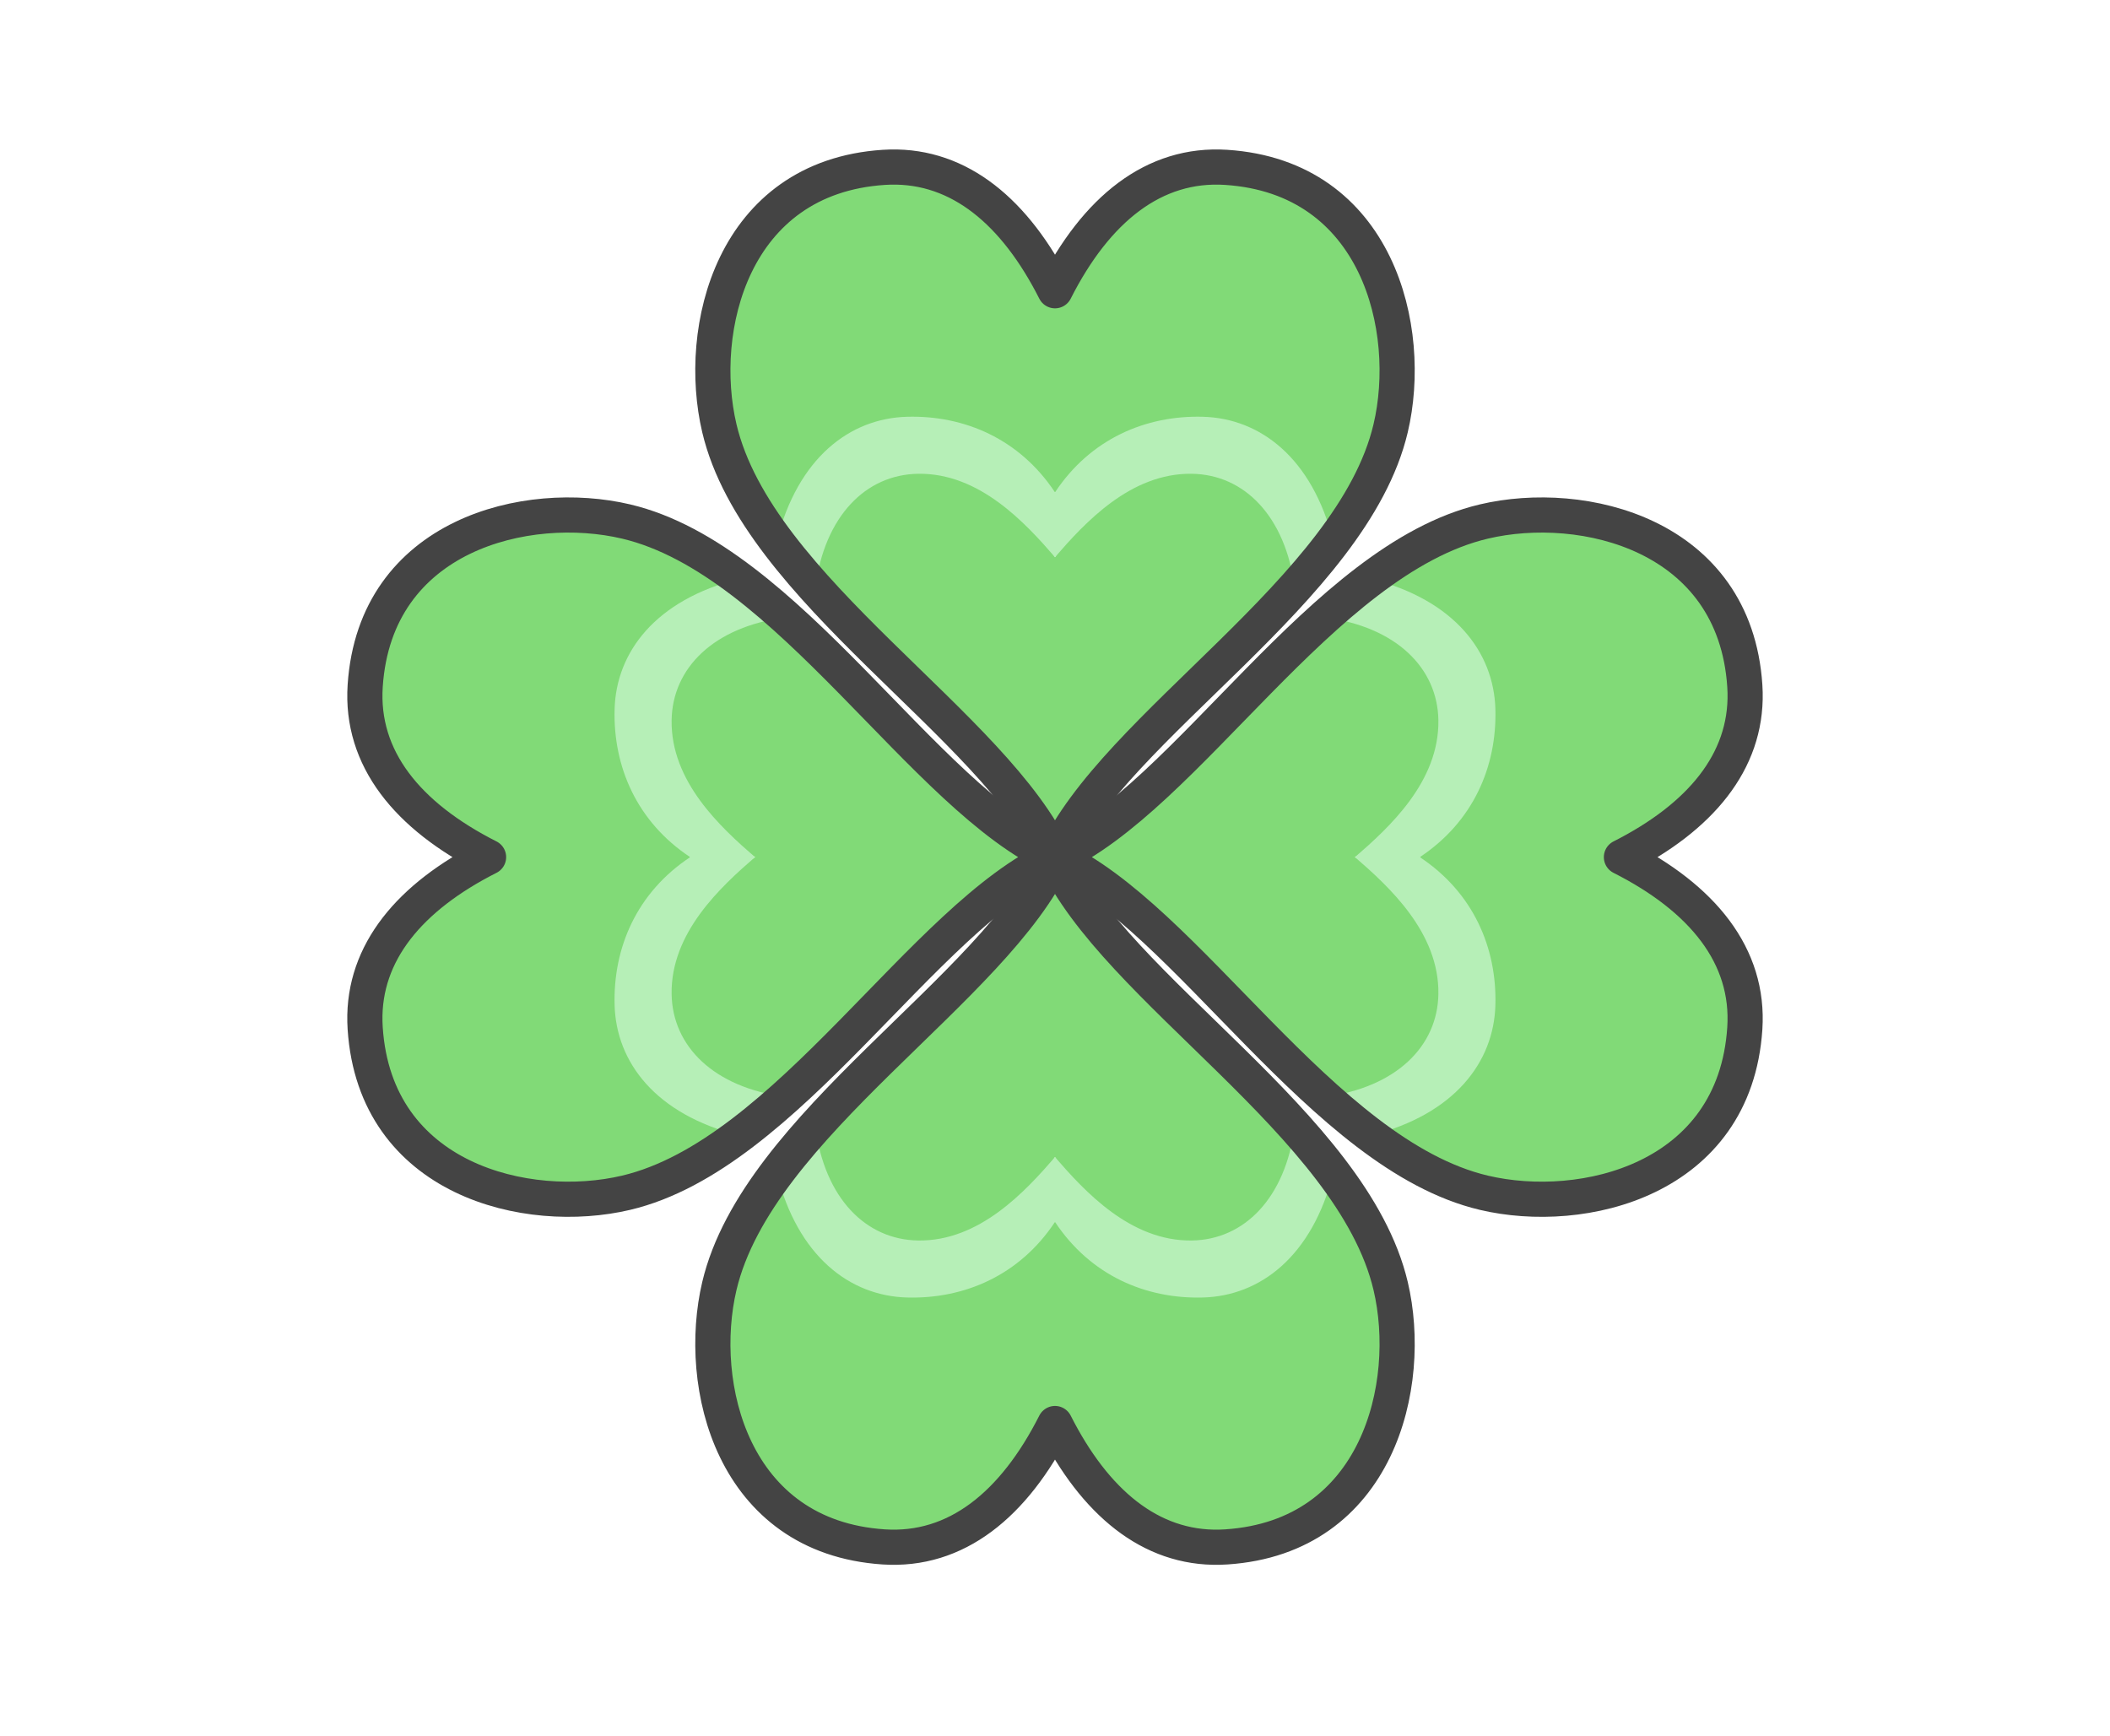 <?xml version="1.0" encoding="UTF-8" standalone="no"?>
<svg
   xmlns:dc="http://purl.org/dc/elements/1.1/"
   xmlns:cc="http://creativecommons.org/ns#"
   xmlns:rdf="http://www.w3.org/1999/02/22-rdf-syntax-ns#"
   xmlns:svg="http://www.w3.org/2000/svg"
   xmlns="http://www.w3.org/2000/svg"
   id="svg64"
   version="1.1"
   style="overflow:visible"
   viewBox="-240 -195 480 395"
   height="1580px"
   width="1920px">
  <defs
     id="defs68" />
  <rect
     id="rect2"
     fill-opacity="0"
     fill="rgb(0,0,0)"
     height="395"
     width="480"
     y="-195"
     x="-240" />
  <svg
     id="svg62"
     version="1.1"
     y="-250"
     x="-250"
     viewBox="-250 -250 500 500"
     height="500"
     width="500"
     style="overflow:visible">
    <g
       style="fill:#ffffff;stroke-linejoin:round"
       id="g60">
      <path
         style="fill:#81da77;fill-opacity:1;stroke:none;stroke-linecap:butt;stroke-linejoin:round"
         id="path4"
         d="m 37.439,-156.992 c 0.509,0.011 1.02,0.034 1.535,0.068 34.484,2.28 42.697,36.856 37.377,59.363 -2.102,8.894 -6.864,17.426 -13.049,25.68 l -29.888,-21.165 -33.415,10.052 -13.314,-28.905 13.314,-16.957 c 9.049,-17.892 21.661,-28.484 37.439,-28.137 z" />
      <path
         style="fill:#81da77;fill-opacity:1;stroke:none;stroke-linecap:butt;stroke-linejoin:round"
         id="path6"
         d="m 15.583,-92.823 38.776,9.545 0.184,21.999 c -19.477,21.697 -45.617,41.6 -54.543,61.279 l -12.406,-54.407 12.406,-13.834 z" />
      <path
         style="fill:#b6efb7;fill-opacity:1;stroke:none;stroke-linecap:butt;stroke-linejoin:round"
         id="path8"
         d="m 33.67,-100.184 c 12.974,0.359 24.835,9.293 29.633,28.305 -2.685,3.583 -5.632,7.115 -8.76,10.6 -2.125,-16.342 -11.514,-25.761 -23.41,-25.936 -13.935,-0.205 -24.36,11.153 -31.133,18.975 L -7.791,-80.532 4e-5,-82.995 c 8.055,-12.156 20.62,-17.55 33.67,-17.189 z" />
      <path
         style="fill:#81da77;fill-opacity:1;stroke:none;stroke-linecap:butt;stroke-linejoin:round"
         id="path10"
         d="m -37.439,-156.993 c -0.509,0.011 -1.02,0.034 -1.535,0.068 -34.484,2.28 -42.697,36.856 -37.377,59.363 2.102,8.894 6.864,17.426 13.049,25.68 l 29.888,-21.165 33.415,10.052 v -45.861 c -9.049,-17.892 -21.661,-28.484 -37.439,-28.137 z" />
      <path
         style="fill:#81da77;fill-opacity:1;stroke:none;stroke-linecap:butt;stroke-linejoin:round"
         id="path12"
         d="m -15.583,-92.823 -38.776,9.545 -0.184,21.999 c 19.477,21.697 45.617,41.6 54.543,61.279 v -68.24 z" />
      <path
         style="fill:#b6efb7;fill-opacity:1;stroke:none;stroke-linecap:butt;stroke-linejoin:round"
         id="path14"
         d="m -33.67,-100.184 c -12.974,0.359 -24.835,9.293 -29.633,28.305 2.685,3.583 5.632,7.115 8.76,10.6 2.125,-16.342 11.514,-25.761 23.41,-25.936 13.935,-0.205 24.36,11.153 31.133,18.975 v -14.754 c -8.055,-12.156 -20.62,-17.55 -33.67,-17.189 z" />
      <path
         style="fill:none;stroke:#444444;stroke-width:8;stroke-linecap:butt;stroke-linejoin:round;stroke-opacity:1"
         id="path16"
         d="m -37.439,-156.992 c -0.509,0.011 -1.021,0.034 -1.537,0.068 -34.484,2.28 -42.696,36.856 -37.376,59.364 8.698,36.801 62.691,67.441 76.352,97.56 13.661,-30.119 67.654,-60.759 76.352,-97.56 5.32,-22.507 -2.893,-57.083 -37.376,-59.364 -16.498,-1.091 -29.634,9.6 -38.975,28.069 -9.049,-17.892 -21.66,-28.484 -37.439,-28.137 z" />
      <path
         style="fill:#81da77;fill-opacity:1;stroke:none;stroke-linecap:butt;stroke-linejoin:round"
         id="path18"
         d="m 156.992,37.439 c -0.011,0.509 -0.034,1.02 -0.068,1.535 -2.28,34.484 -36.856,42.697 -59.363,37.377 -8.894,-2.102 -17.426,-6.864 -25.68,-13.049 l 21.165,-29.888 -10.052,-33.415 28.905,-13.314 16.957,13.314 c 17.892,9.049 28.484,21.661 28.137,37.439 z" />
      <path
         style="fill:#81da77;fill-opacity:1;stroke:none;stroke-linecap:butt;stroke-linejoin:round"
         id="path20"
         d="m 92.823,15.583 -9.545,38.776 -21.999,0.184 C 39.582,35.066 19.679,8.926 -1.71e-4,4e-4 l 54.407,-12.406 13.834,12.406 z" />
      <path
         style="fill:#b6efb7;fill-opacity:1;stroke:none;stroke-linecap:butt;stroke-linejoin:round"
         id="path22"
         d="M 100.184,33.67 C 99.825,46.644 90.891,58.505 71.879,63.303 68.296,60.618 64.764,57.671 61.28,54.543 77.622,52.418 87.04,43.03 87.215,31.133 87.42,17.198 76.062,6.773 68.241,4e-5 L 80.532,-7.791 82.995,4e-5 c 12.156,8.055 17.55,20.62 17.189,33.67 z" />
      <path
         style="fill:#81da77;fill-opacity:1;stroke:none;stroke-linecap:butt;stroke-linejoin:round"
         id="path24"
         d="m 156.993,-37.439 c -0.011,-0.509 -0.034,-1.02 -0.068,-1.535 -2.28,-34.484 -36.856,-42.697 -59.363,-37.377 -8.894,2.102 -17.426,6.864 -25.68,13.049 l 21.165,29.888 -10.052,33.415 h 45.861 c 17.892,-9.049 28.484,-21.661 28.137,-37.439 z" />
      <path
         style="fill:#81da77;fill-opacity:1;stroke:none;stroke-linecap:butt;stroke-linejoin:round"
         id="path26"
         d="m 92.823,-15.583 -9.545,-38.776 -21.999,-0.184 c -21.697,19.477 -41.6,45.617 -61.279,54.543 h 68.24 z" />
      <path
         style="fill:#b6efb7;fill-opacity:1;stroke:none;stroke-linecap:butt;stroke-linejoin:round"
         id="path28"
         d="m 100.184,-33.67 c -0.359,-12.974 -9.293,-24.835 -28.305,-29.633 -3.583,2.685 -7.115,5.632 -10.6,8.76 16.342,2.125 25.761,11.514 25.936,23.41 0.205,13.935 -11.153,24.36 -18.975,31.133 h 14.754 c 12.156,-8.055 17.55,-20.62 17.189,-33.67 z" />
      <path
         style="fill:none;stroke:#444444;stroke-width:8;stroke-linecap:butt;stroke-linejoin:round;stroke-opacity:1"
         id="path30"
         d="m 156.992,-37.439 c -0.011,-0.509 -0.034,-1.021 -0.068,-1.537 -2.28,-34.484 -36.856,-42.696 -59.364,-37.376 -36.801,8.698 -67.441,62.691 -97.56,76.352 30.119,13.661 60.759,67.654 97.56,76.352 22.507,5.32 57.083,-2.893 59.364,-37.376 1.091,-16.498 -9.6,-29.634 -28.069,-38.975 17.892,-9.049 28.484,-21.66 28.137,-37.439 z" />
      <path
         style="fill:#81da77;fill-opacity:1;stroke:none;stroke-linecap:butt;stroke-linejoin:round"
         id="path32"
         d="m -37.439,156.992 c -0.509,-0.011 -1.02,-0.034 -1.535,-0.068 -34.484,-2.28 -42.697,-36.856 -37.377,-59.363 2.102,-8.894 6.864,-17.426 13.049,-25.68 l 29.888,21.165 33.415,-10.052 13.314,28.905 -13.314,16.957 c -9.049,17.892 -21.661,28.484 -37.439,28.137 z" />
      <path
         style="fill:#81da77;fill-opacity:1;stroke:none;stroke-linecap:butt;stroke-linejoin:round"
         id="path34"
         d="m -15.582,92.823 -38.776,-9.545 -0.184,-21.999 c 19.477,-21.697 45.617,-41.6 54.543,-61.279 l 12.406,54.407 -12.406,13.834 z" />
      <path
         style="fill:#b6efb7;fill-opacity:1;stroke:none;stroke-linecap:butt;stroke-linejoin:round"
         id="path36"
         d="m -33.67,100.184 c -12.974,-0.359 -24.835,-9.293 -29.633,-28.305 2.685,-3.583 5.632,-7.115 8.76,-10.6 2.125,16.342 11.514,25.761 23.41,25.936 13.935,0.205 24.36,-11.153 31.133,-18.975 L 7.791,80.532 -4e-5,82.995 c -8.055,12.156 -20.62,17.55 -33.67,17.189 z" />
      <path
         style="fill:#81da77;fill-opacity:1;stroke:none;stroke-linecap:butt;stroke-linejoin:round"
         id="path38"
         d="m 37.44,156.993 c 0.509,-0.011 1.02,-0.034 1.535,-0.068 34.484,-2.28 42.697,-36.856 37.377,-59.363 C 74.25,88.667 69.488,80.136 63.303,71.882 L 33.416,93.047 6.6e-4,82.995 v 45.861 c 9.049,17.892 21.661,28.484 37.439,28.137 z" />
      <path
         style="fill:#81da77;fill-opacity:1;stroke:none;stroke-linecap:butt;stroke-linejoin:round"
         id="path40"
         d="m 15.583,92.823 38.776,-9.545 0.184,-21.999 C 35.066,39.582 8.926,19.679 4e-4,-1.71e-4 v 68.24 z" />
      <path
         style="fill:#b6efb7;fill-opacity:1;stroke:none;stroke-linecap:butt;stroke-linejoin:round"
         id="path42"
         d="M 33.67,100.184 C 46.644,99.825 58.505,90.891 63.303,71.879 60.618,68.296 57.671,64.764 54.543,61.28 52.418,77.622 43.03,87.04 31.133,87.215 17.198,87.42 6.773,76.062 4e-5,68.241 v 14.754 c 8.055,12.156 20.62,17.55 33.67,17.189 z" />
      <path
         style="fill:none;stroke:#444444;stroke-width:8;stroke-linecap:butt;stroke-linejoin:round;stroke-opacity:1"
         id="path44"
         d="m 37.439,156.992 c 0.509,-0.011 1.021,-0.034 1.537,-0.068 34.484,-2.28 42.696,-36.856 37.376,-59.364 C 67.654,60.759 13.661,30.12 3.3e-4,2e-4 c -13.661,30.119 -67.654,60.759 -76.352,97.56 -5.32,22.507 2.893,57.083 37.376,59.364 16.498,1.091 29.634,-9.6 38.975,-28.069 9.049,17.892 21.66,28.484 37.439,28.137 z" />
      <path
         style="fill:#81da77;fill-opacity:1;stroke:none;stroke-linecap:butt;stroke-linejoin:round"
         id="path46"
         d="m -156.992,-37.44 c 0.011,-0.509 0.034,-1.02 0.068,-1.535 2.28,-34.484 36.856,-42.697 59.363,-37.377 8.894,2.102 17.426,6.864 25.68,13.049 l -21.165,29.888 10.052,33.415 -28.905,13.314 -16.957,-13.314 c -17.892,-9.049 -28.484,-21.661 -28.137,-37.439 z" />
      <path
         style="fill:#81da77;fill-opacity:1;stroke:none;stroke-linecap:butt;stroke-linejoin:round"
         id="path48"
         d="m -92.823,-15.583 9.545,-38.776 21.999,-0.184 c 21.697,19.477 41.6,45.617 61.279,54.543 l -54.407,12.406 -13.834,-12.406 z" />
      <path
         style="fill:#b6efb7;fill-opacity:1;stroke:none;stroke-linecap:butt;stroke-linejoin:round"
         id="path50"
         d="m -100.184,-33.67 c 0.359,-12.974 9.293,-24.835 28.305,-29.633 3.583,2.685 7.115,5.632 10.6,8.76 -16.342,2.125 -25.761,11.514 -25.936,23.41 -0.205,13.935 11.153,24.36 18.975,31.133 L -80.532,7.791 -82.995,-4e-5 c -12.156,-8.055 -17.55,-20.62 -17.189,-33.67 z" />
      <path
         style="fill:#81da77;fill-opacity:1;stroke:none;stroke-linecap:butt;stroke-linejoin:round"
         id="path52"
         d="m -156.993,37.439 c 0.011,0.509 0.034,1.02 0.068,1.535 2.28,34.484 36.856,42.697 59.363,37.377 8.894,-2.102 17.426,-6.864 25.68,-13.049 l -21.165,-29.888 10.052,-33.415 h -45.861 c -17.892,9.049 -28.484,21.661 -28.137,37.439 z" />
      <path
         style="fill:#81da77;fill-opacity:1;stroke:none;stroke-linecap:butt;stroke-linejoin:round"
         id="path54"
         d="m -92.823,15.582 9.545,38.776 21.999,0.184 c 21.697,-19.477 41.6,-45.617 61.279,-54.543 h -68.24 z" />
      <path
         style="fill:#b6efb7;fill-opacity:1;stroke:none;stroke-linecap:butt;stroke-linejoin:round"
         id="path56"
         d="m -100.184,33.67 c 0.359,12.974 9.293,24.835 28.305,29.633 3.583,-2.685 7.115,-5.632 10.6,-8.76 -16.342,-2.125 -25.761,-11.514 -25.936,-23.41 -0.205,-13.935 11.153,-24.36 18.975,-31.133 h -14.754 c -12.156,8.055 -17.55,20.62 -17.189,33.67 z" />
      <path
         style="fill:none;stroke:#444444;stroke-width:8;stroke-linecap:butt;stroke-linejoin:round;stroke-opacity:1"
         id="path58"
         d="m -156.992,37.438 c 0.011,0.509 0.034,1.021 0.068,1.537 2.28,34.484 36.856,42.696 59.364,37.376 36.801,-8.698 67.441,-62.691 97.56,-76.352 -30.119,-13.661 -60.759,-67.654 -97.56,-76.352 -22.507,-5.32 -57.083,2.893 -59.364,37.376 -1.091,16.498 9.6,29.634 28.069,38.975 -17.892,9.049 -28.484,21.66 -28.137,37.439 z" />
    </g>
  </svg>
</svg>
